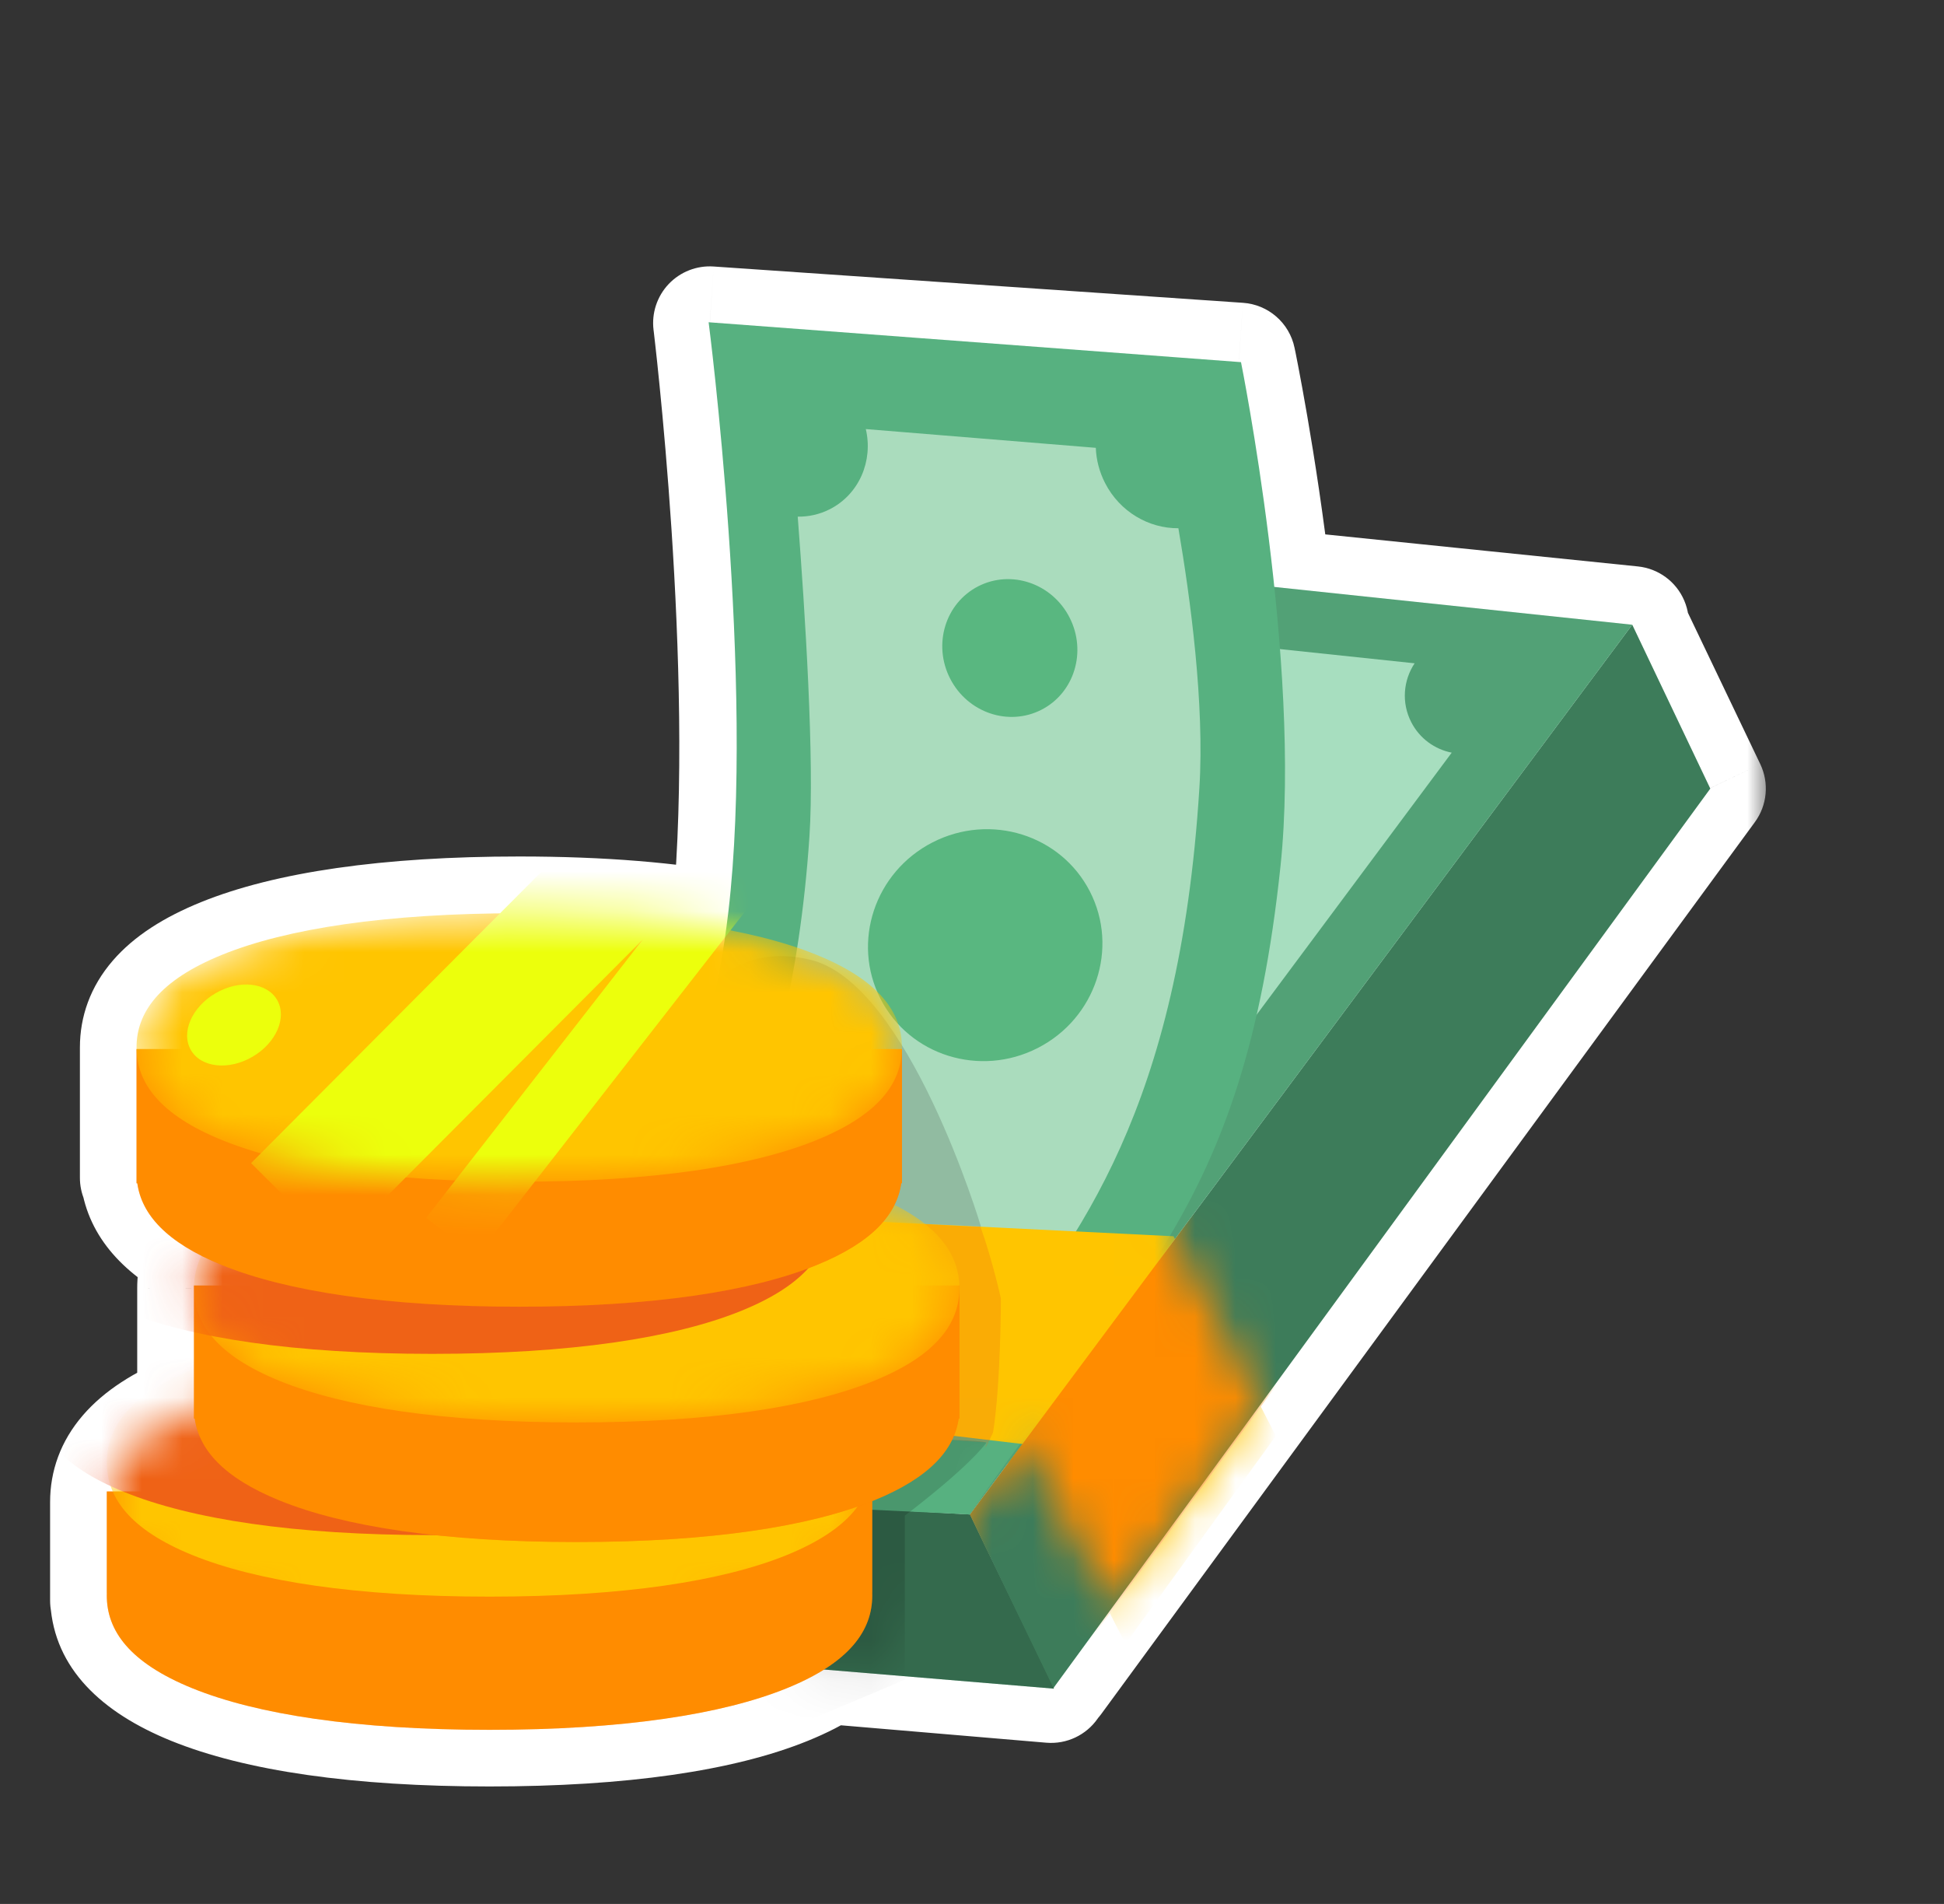 <svg width="48" height="47" viewBox="0 0 48 47" fill="none" xmlns="http://www.w3.org/2000/svg">
<rect x="0" y="0" width="48" height="47" fill="#333333" stroke="none"/>
<g id="Group 1912055768">
<g id="Union">
<mask id="path-1-outside-1_2681_41460" maskUnits="userSpaceOnUse" x="0.637" y="5.975" width="43" height="39" fill="black">
<rect fill="white" x="0.637" y="5.975" width="43" height="39"/>
<path fill-rule="evenodd" clip-rule="evenodd" d="M22.97 37.207C22.91 37.261 22.845 37.314 22.775 37.366L23.948 37.398L23.958 37.42L24.086 37.249C23.81 37.238 23.429 37.224 22.97 37.207ZM20.433 41.157C20.157 41.34 19.823 41.513 19.422 41.676C17.831 42.321 15.378 42.7 12.087 42.7C8.795 42.7 6.343 42.321 4.752 41.676C3.263 41.072 2.693 40.321 2.641 39.512H2.637V37.079C2.637 36.222 3.187 35.425 4.752 34.79L4.788 34.775V31.809L4.788 31.799C4.788 31.488 4.861 31.184 5.029 30.893C3.955 30.364 3.486 29.741 3.391 29.074H3.373V25.857H3.373C3.373 25.001 3.923 24.203 5.488 23.568C7.079 22.923 9.531 22.544 12.823 22.544C14.86 22.544 16.575 22.689 17.964 22.952C17.98 22.813 17.994 22.672 18.007 22.53C18.568 16.453 17.526 7.975 17.526 7.975L30.594 8.871C30.594 8.871 31.117 11.384 31.47 14.471L40.3 15.376L30.257 28.251C29.996 28.913 29.708 29.524 29.395 30.106L40.283 15.458L42.201 19.468L26.061 41.487L24.517 38.597L25.954 41.625L20.433 41.157Z"/>
</mask>
<path fill-rule="evenodd" clip-rule="evenodd" d="M22.97 37.207C22.91 37.261 22.845 37.314 22.775 37.366L23.948 37.398L23.958 37.42L24.086 37.249C23.81 37.238 23.429 37.224 22.97 37.207ZM20.433 41.157C20.157 41.34 19.823 41.513 19.422 41.676C17.831 42.321 15.378 42.7 12.087 42.7C8.795 42.7 6.343 42.321 4.752 41.676C3.263 41.072 2.693 40.321 2.641 39.512H2.637V37.079C2.637 36.222 3.187 35.425 4.752 34.79L4.788 34.775V31.809L4.788 31.799C4.788 31.488 4.861 31.184 5.029 30.893C3.955 30.364 3.486 29.741 3.391 29.074H3.373V25.857H3.373C3.373 25.001 3.923 24.203 5.488 23.568C7.079 22.923 9.531 22.544 12.823 22.544C14.86 22.544 16.575 22.689 17.964 22.952C17.98 22.813 17.994 22.672 18.007 22.53C18.568 16.453 17.526 7.975 17.526 7.975L30.594 8.871C30.594 8.871 31.117 11.384 31.47 14.471L40.3 15.376L30.257 28.251C29.996 28.913 29.708 29.524 29.395 30.106L40.283 15.458L42.201 19.468L26.061 41.487L24.517 38.597L25.954 41.625L20.433 41.157Z" fill="#FFC500"/>
<path d="M22.97 37.207L23.023 35.808C22.663 35.794 22.312 35.92 22.043 36.158L22.97 37.207ZM22.775 37.366L21.932 36.248C21.457 36.607 21.26 37.226 21.441 37.792C21.622 38.359 22.142 38.749 22.736 38.766L22.775 37.366ZM23.948 37.398L25.213 36.798C24.987 36.322 24.513 36.014 23.987 35.999L23.948 37.398ZM23.958 37.42L22.694 38.02C22.904 38.464 23.332 38.765 23.821 38.813C24.31 38.861 24.789 38.65 25.082 38.255L23.958 37.42ZM24.086 37.249L25.209 38.084C25.52 37.667 25.573 37.112 25.348 36.643C25.123 36.175 24.658 35.869 24.138 35.85L24.086 37.249ZM20.433 41.157L20.551 39.762C20.237 39.736 19.923 39.816 19.66 39.99L20.433 41.157ZM19.422 41.676L18.895 40.379L19.422 41.676ZM4.752 41.676L4.225 42.973L4.225 42.973L4.752 41.676ZM2.641 39.512L4.038 39.422C3.99 38.685 3.379 38.112 2.641 38.112V39.512ZM2.637 39.512H1.237C1.237 40.285 1.864 40.912 2.637 40.912L2.637 39.512ZM4.752 34.79L4.229 33.491L4.225 33.492L4.752 34.79ZM4.788 34.775L5.311 36.074C5.841 35.86 6.188 35.346 6.188 34.775H4.788ZM4.788 31.809H6.188L6.188 31.806L4.788 31.809ZM4.788 31.799H3.388L3.388 31.803L4.788 31.799ZM5.029 30.893L6.241 31.593C6.435 31.257 6.481 30.857 6.368 30.486C6.256 30.115 5.995 29.808 5.647 29.637L5.029 30.893ZM3.391 29.074L4.777 28.877C4.679 28.187 4.088 27.674 3.391 27.674V29.074ZM3.373 29.074H1.973C1.973 29.848 2.599 30.474 3.373 30.474V29.074ZM3.373 25.857V24.457C2.599 24.457 1.973 25.084 1.973 25.857H3.373ZM3.373 25.857V27.257C4.146 27.257 4.773 26.63 4.773 25.857L3.373 25.857ZM5.488 23.568L6.014 24.866L6.014 24.866L5.488 23.568ZM17.964 22.952L17.703 24.328C18.086 24.401 18.483 24.31 18.797 24.078C19.11 23.846 19.313 23.494 19.356 23.106L17.964 22.952ZM18.007 22.53L16.613 22.401V22.401L18.007 22.53ZM17.526 7.975L17.622 6.579C17.205 6.55 16.798 6.709 16.51 7.012C16.223 7.316 16.086 7.731 16.137 8.146L17.526 7.975ZM30.594 8.871L31.964 8.586C31.837 7.972 31.316 7.517 30.689 7.475L30.594 8.871ZM31.47 14.471L30.079 14.63C30.154 15.283 30.673 15.796 31.327 15.863L31.47 14.471ZM40.3 15.376L41.404 16.237C41.717 15.836 41.787 15.296 41.587 14.827C41.388 14.358 40.949 14.035 40.443 13.983L40.3 15.376ZM30.257 28.251L29.153 27.39C29.07 27.496 29.003 27.613 28.954 27.739L30.257 28.251ZM29.395 30.106L28.162 29.443C27.815 30.089 28.025 30.894 28.644 31.287C29.263 31.681 30.081 31.53 30.519 30.941L29.395 30.106ZM40.283 15.458L41.546 14.854C41.335 14.411 40.907 14.112 40.418 14.064C39.93 14.017 39.453 14.229 39.16 14.623L40.283 15.458ZM42.201 19.468L43.33 20.295C43.635 19.879 43.686 19.329 43.464 18.863L42.201 19.468ZM26.061 41.487L24.826 42.147C25.053 42.571 25.482 42.849 25.962 42.883C26.442 42.917 26.906 42.703 27.19 42.314L26.061 41.487ZM24.517 38.597L25.752 37.937C25.393 37.267 24.566 37.005 23.887 37.347C23.208 37.689 22.926 38.51 23.252 39.197L24.517 38.597ZM25.954 41.625L25.836 43.02C26.335 43.062 26.819 42.834 27.105 42.422C27.39 42.01 27.434 41.477 27.219 41.024L25.954 41.625ZM22.043 36.158C22.011 36.187 21.974 36.217 21.932 36.248L23.618 38.484C23.715 38.411 23.809 38.334 23.898 38.255L22.043 36.158ZM22.736 38.766L23.91 38.798L23.987 35.999L22.814 35.967L22.736 38.766ZM22.683 37.999L22.694 38.02L25.223 36.82L25.213 36.798L22.683 37.999ZM25.082 38.255L25.209 38.084L22.962 36.413L22.835 36.585L25.082 38.255ZM24.138 35.85C23.863 35.839 23.482 35.825 23.023 35.808L22.918 38.606C23.377 38.623 23.758 38.637 24.033 38.648L24.138 35.85ZM19.66 39.99C19.477 40.111 19.229 40.243 18.895 40.379L19.948 42.973C20.417 42.783 20.837 42.568 21.205 42.325L19.66 39.99ZM18.895 40.379C17.549 40.925 15.306 41.3 12.087 41.3V44.1C15.451 44.1 18.113 43.718 19.948 42.973L18.895 40.379ZM12.087 41.3C8.868 41.3 6.625 40.925 5.278 40.379L4.225 42.973C6.061 43.718 8.723 44.1 12.087 44.1V41.3ZM5.278 40.379C4.651 40.124 4.337 39.885 4.188 39.723C4.062 39.586 4.043 39.496 4.038 39.422L1.244 39.602C1.346 41.183 2.504 42.275 4.225 42.973L5.278 40.379ZM2.641 38.112H2.637V40.912H2.641V38.112ZM4.037 39.512V37.079H1.237V39.512H4.037ZM4.037 37.079C4.037 36.984 4.055 36.896 4.167 36.766C4.306 36.606 4.617 36.355 5.278 36.087L4.225 33.492C3.321 33.859 2.575 34.325 2.048 34.936C1.493 35.578 1.237 36.317 1.237 37.079H4.037ZM5.275 36.088L5.311 36.074L4.265 33.477L4.229 33.491L5.275 36.088ZM6.188 34.775V31.809H3.388V34.775H6.188ZM6.188 31.806L6.188 31.796L3.388 31.803L3.388 31.813L6.188 31.806ZM6.188 31.799C6.188 31.717 6.204 31.657 6.241 31.593L3.816 30.193C3.518 30.71 3.388 31.258 3.388 31.799H6.188ZM5.647 29.637C5.227 29.43 5.01 29.246 4.903 29.121C4.807 29.01 4.785 28.934 4.777 28.877L2.005 29.271C2.188 30.559 3.094 31.501 4.411 32.149L5.647 29.637ZM3.391 27.674H3.373V30.474H3.391V27.674ZM4.773 29.074V25.857H1.973V29.074H4.773ZM3.373 27.257H3.373V24.457H3.373V27.257ZM4.773 25.857C4.773 25.763 4.791 25.674 4.903 25.545C5.042 25.384 5.353 25.134 6.014 24.866L4.961 22.271C4.057 22.638 3.311 23.104 2.784 23.715C2.229 24.357 1.973 25.096 1.973 25.857L4.773 25.857ZM6.014 24.866C7.361 24.319 9.604 23.944 12.823 23.944V21.143C9.459 21.143 6.797 21.526 4.961 22.271L6.014 24.866ZM12.823 23.944C14.798 23.944 16.423 24.085 17.703 24.328L18.225 21.577C16.728 21.293 14.921 21.143 12.823 21.143V23.944ZM19.356 23.106C19.372 22.958 19.387 22.809 19.401 22.659L16.613 22.401C16.6 22.535 16.587 22.668 16.573 22.799L19.356 23.106ZM19.401 22.659C19.692 19.508 19.566 15.781 19.374 12.881C19.278 11.423 19.164 10.158 19.074 9.256C19.029 8.805 18.989 8.444 18.961 8.195C18.947 8.071 18.936 7.974 18.928 7.908C18.924 7.875 18.922 7.85 18.919 7.832C18.918 7.824 18.918 7.817 18.917 7.812C18.917 7.81 18.916 7.808 18.916 7.807C18.916 7.806 18.916 7.806 18.916 7.805C18.916 7.805 18.916 7.805 18.916 7.805C18.916 7.805 18.916 7.804 17.526 7.975C16.137 8.146 16.137 8.146 16.137 8.146C16.137 8.146 16.137 8.146 16.137 8.146C16.137 8.146 16.137 8.146 16.137 8.147C16.137 8.147 16.137 8.149 16.137 8.15C16.138 8.154 16.139 8.16 16.14 8.167C16.141 8.182 16.144 8.205 16.148 8.236C16.155 8.297 16.166 8.389 16.179 8.508C16.206 8.746 16.244 9.095 16.287 9.534C16.375 10.412 16.486 11.645 16.58 13.066C16.769 15.924 16.883 19.475 16.613 22.401L19.401 22.659ZM17.431 9.372L30.498 10.268L30.689 7.475L17.622 6.579L17.431 9.372ZM30.594 8.871C29.223 9.157 29.223 9.156 29.223 9.156C29.223 9.156 29.223 9.156 29.223 9.156C29.223 9.156 29.223 9.156 29.223 9.156C29.223 9.156 29.223 9.157 29.223 9.157C29.223 9.158 29.224 9.159 29.224 9.161C29.225 9.165 29.226 9.172 29.228 9.181C29.232 9.198 29.237 9.225 29.244 9.261C29.259 9.332 29.28 9.438 29.306 9.576C29.359 9.853 29.434 10.254 29.52 10.752C29.692 11.747 29.906 13.12 30.079 14.63L32.861 14.312C32.68 12.735 32.457 11.308 32.279 10.276C32.19 9.759 32.112 9.339 32.056 9.048C32.028 8.902 32.005 8.788 31.99 8.71C31.982 8.671 31.976 8.641 31.971 8.62C31.969 8.609 31.968 8.601 31.966 8.596C31.966 8.593 31.965 8.591 31.965 8.589C31.965 8.588 31.965 8.588 31.965 8.587C31.965 8.587 31.965 8.587 31.965 8.586C31.965 8.586 31.964 8.586 31.964 8.586C31.964 8.586 31.964 8.586 30.594 8.871ZM31.327 15.863L40.157 16.769L40.443 13.983L31.613 13.078L31.327 15.863ZM39.196 14.515L29.153 27.39L31.361 29.112L41.404 16.237L39.196 14.515ZM28.954 27.739C28.715 28.345 28.451 28.906 28.162 29.443L30.628 30.769C30.965 30.142 31.277 29.481 31.56 28.763L28.954 27.739ZM30.519 30.941L41.407 16.293L39.16 14.623L28.271 29.271L30.519 30.941ZM39.02 16.062L40.938 20.071L43.464 18.863L41.546 14.854L39.02 16.062ZM41.072 18.64L24.932 40.659L27.19 42.314L43.33 20.295L41.072 18.64ZM27.296 40.827L25.752 37.937L23.282 39.257L24.826 42.147L27.296 40.827ZM23.252 39.197L24.689 42.225L27.219 41.024L25.782 37.996L23.252 39.197ZM26.072 40.23L20.551 39.762L20.315 42.552L25.836 43.02L26.072 40.23Z" fill="white" mask="url(#path-1-outside-1_2681_41460)"/>
</g>
<g id="Group 1912055767">
<g id="Group 1912055743">
<g id="Vector 1872">
<path d="M42.229 19.467L40.302 15.422L23.948 37.386L26.003 41.68L42.229 19.467Z" fill="#57B180"/>
<path d="M42.229 19.467L40.302 15.422L23.948 37.386L26.003 41.68L42.229 19.467Z" fill="black" fill-opacity="0.3"/>
</g>
<g id="Vector 1871">
<path d="M12.868 40.591L10.934 36.651L23.951 37.386L26.024 41.686L12.868 40.591Z" fill="#57B180"/>
<path d="M12.868 40.591L10.934 36.651L23.951 37.386L26.024 41.686L12.868 40.591Z" fill="black" fill-opacity="0.4"/>
</g>
<g id="Vector 1874">
<path d="M26.981 14.016L40.302 15.422L23.948 37.386L11.115 36.241L26.981 14.016Z" fill="#5BB283"/>
<path d="M26.981 14.016L40.302 15.422L23.948 37.386L11.115 36.241L26.981 14.016Z" fill="black" fill-opacity="0.1"/>
</g>
<path id="Subtract" fill-rule="evenodd" clip-rule="evenodd" d="M34.929 16.374L26.031 15.435L19.32 24.836L12.609 34.237L23.466 35.205L35.845 18.58C35.429 18.498 35.053 18.233 34.845 17.826C34.599 17.346 34.65 16.793 34.929 16.374Z" fill="#A7DEBF"/>
<path id="Vector 1873" d="M17.984 22.512C17.058 30.39 12.576 33.624 10.89 36.752C12.027 36.819 23.945 37.385 23.945 37.385C27.76 31.785 30.707 30.053 31.618 21.376C32.142 16.381 30.642 8.94 30.642 8.94L17.497 7.955C17.497 7.955 18.648 16.863 17.984 22.512Z" fill="#57B180"/>
<path id="Subtract_2" fill-rule="evenodd" clip-rule="evenodd" d="M20.494 12.568C21.217 12.197 21.562 11.373 21.378 10.592L27.057 11.055C27.068 11.347 27.142 11.643 27.285 11.923C27.65 12.635 28.366 13.046 29.096 13.04C29.392 14.765 29.745 17.378 29.614 19.461C29.119 27.367 26.63 30.559 24.444 33.363L24.444 33.363C24.256 33.603 24.071 33.841 23.89 34.078C23.381 33.924 22.822 33.958 22.32 34.215C21.837 34.462 21.491 34.874 21.312 35.352C19.771 35.269 17.448 35.143 15.873 35.057C15.919 34.702 15.861 34.327 15.684 33.98C15.58 33.778 15.444 33.603 15.287 33.458L15.304 33.435L15.304 33.435C16.937 31.313 19.494 27.99 19.986 20.652C20.112 18.774 19.881 15.142 19.697 12.754C19.966 12.758 20.239 12.698 20.494 12.568Z" fill="#AADCBD"/>
<ellipse id="Ellipse 5708" cx="24.934" cy="15.997" rx="1.656" ry="1.712" transform="rotate(-27.124 24.934 15.997)" fill="#59B780"/>
<ellipse id="Ellipse 5707" cx="24.326" cy="23.332" rx="2.905" ry="2.851" transform="rotate(-27.124 24.326 23.332)" fill="#59B780"/>
<g id="Mask group">
<mask id="mask0_2681_41460" style="mask-type:alpha" maskUnits="userSpaceOnUse" x="12" y="22" width="20" height="20">
<path id="Vector 1875" d="M27.449 39.695L25.244 35.572L23.915 37.383L21.802 41.349L19.597 41.135L12.159 34.766L15.252 22.836L28.975 22.851L28.975 30.554L31.128 34.688L27.449 39.695Z" fill="#FFC500"/>
</mask>
<g mask="url(#mask0_2681_41460)">
<path id="Vector 1876" d="M25.265 35.649L12.341 34.112L15.434 29.849L28.977 30.518L31.502 35.447L27.79 40.577L25.265 35.649Z" fill="#FFC500"/>
<path id="Vector 1872_2" d="M42.231 19.529L40.303 15.422L23.949 37.386L26.004 41.742L42.231 19.529Z" fill="#FF8C00"/>
<path id="Vector 1877" opacity="0.15" d="M20.845 35.408L20.845 30.125L24.221 30.278C24.221 30.278 22.433 24.276 20.013 23.694C13.009 22.009 16.185 44.059 16.185 44.059L22.341 41.466L22.341 37.414C22.341 37.414 23.806 36.32 24.354 35.618C24.427 35.525 20.81 35.484 20.845 35.408Z" fill="black"/>
<path id="Vector 1878" opacity="0.25" d="M24.52 35.362C24.713 34.152 24.713 32.054 24.713 32.054C24.713 32.054 24.52 31.159 24.208 30.278C23.332 30.278 21.978 30.078 19.443 30.278C12.261 30.846 16.187 44.059 16.187 44.059L20.75 35.362L24.364 35.607C24.364 35.607 24.223 36.009 24.52 35.362Z" fill="#EF6316"/>
</g>
</g>
</g>
<g id="Group 1912055740">
<g id="Group 1912055191">
<g id="Group 1912055195">
<g id="Union_2">
<path fill-rule="evenodd" clip-rule="evenodd" d="M5.554 36.818H2.637V39.317H2.638C2.637 39.34 2.637 39.364 2.637 39.388C2.637 40.244 3.187 41.042 4.752 41.677C6.343 42.322 8.795 42.702 12.087 42.702C15.378 42.702 17.831 42.322 19.422 41.677C20.987 41.042 21.537 40.244 21.537 39.388C21.537 39.364 21.537 39.34 21.536 39.317H21.537V36.818H18.62C17.051 36.345 14.868 36.074 12.087 36.074C9.306 36.074 7.123 36.345 5.554 36.818Z" fill="#FF7300"/>
<path fill-rule="evenodd" clip-rule="evenodd" d="M5.554 36.818H2.637V39.317H2.638C2.637 39.34 2.637 39.364 2.637 39.388C2.637 40.244 3.187 41.042 4.752 41.677C6.343 42.322 8.795 42.702 12.087 42.702C15.378 42.702 17.831 42.322 19.422 41.677C20.987 41.042 21.537 40.244 21.537 39.388C21.537 39.364 21.537 39.34 21.536 39.317H21.537V36.818H18.62C17.051 36.345 14.868 36.074 12.087 36.074C9.306 36.074 7.123 36.345 5.554 36.818Z" fill="#FFC500" fill-opacity="0.3"/>
</g>
<g id="Mask group_2">
<mask id="mask1_2681_41460" style="mask-type:alpha" maskUnits="userSpaceOnUse" x="2" y="33" width="20" height="8">
<path id="Vector" fill-rule="evenodd" clip-rule="evenodd" d="M4.752 34.791C3.187 35.426 2.637 36.224 2.637 37.08C2.637 37.936 3.187 38.734 4.752 39.369C6.343 40.014 8.795 40.394 12.087 40.394C15.378 40.394 17.831 40.014 19.422 39.369C20.987 38.734 21.537 37.936 21.537 37.08C21.537 36.224 20.987 35.426 19.422 34.791C17.831 34.145 15.378 33.766 12.087 33.766C8.795 33.766 6.343 34.145 4.752 34.791Z" fill="#FFC500"/>
</mask>
<g mask="url(#mask1_2681_41460)">
<path id="Vector_2" fill-rule="evenodd" clip-rule="evenodd" d="M4.752 33.811C3.187 34.446 2.637 35.243 2.637 36.1C2.637 36.956 3.187 37.754 4.752 38.389C6.343 39.035 8.795 39.414 12.087 39.414C15.378 39.414 17.831 39.035 19.422 38.389C20.987 37.754 21.537 36.956 21.537 36.1C21.537 35.243 20.987 34.446 19.422 33.811C17.831 33.165 15.378 32.786 12.087 32.786C8.795 32.786 6.343 33.165 4.752 33.811Z" fill="#FFC500"/>
<path id="Vector_3" fill-rule="evenodd" clip-rule="evenodd" d="M3.068 32.085C1.445 32.744 0.875 33.571 0.875 34.459C0.875 35.347 1.445 36.174 3.068 36.832C4.718 37.502 7.261 37.895 10.674 37.895C14.087 37.895 16.631 37.502 18.28 36.832C19.903 36.174 20.474 35.347 20.474 34.459C20.474 33.571 19.903 32.744 18.28 32.085C16.631 31.416 14.087 31.023 10.674 31.023C7.261 31.023 4.718 31.416 3.068 32.085Z" fill="#EB4A1C" fill-opacity="0.8"/>
</g>
</g>
<g id="Union_3">
<path fill-rule="evenodd" clip-rule="evenodd" d="M9.759 31.734H4.789V35.018H4.808C4.915 35.773 5.502 36.472 6.904 37.041C8.495 37.687 10.948 38.066 14.239 38.066C17.531 38.066 19.983 37.687 21.574 37.041C22.976 36.472 23.564 35.773 23.671 35.018H23.689V34.784C23.689 34.773 23.689 34.763 23.689 34.752C23.689 34.741 23.689 34.731 23.689 34.72V31.734H18.72C17.459 31.542 15.964 31.438 14.239 31.438C12.514 31.438 11.02 31.542 9.759 31.734Z" fill="#FF7300"/>
<path fill-rule="evenodd" clip-rule="evenodd" d="M9.759 31.734H4.789V35.018H4.808C4.915 35.773 5.502 36.472 6.904 37.041C8.495 37.687 10.948 38.066 14.239 38.066C17.531 38.066 19.983 37.687 21.574 37.041C22.976 36.472 23.564 35.773 23.671 35.018H23.689V34.784C23.689 34.773 23.689 34.763 23.689 34.752C23.689 34.741 23.689 34.731 23.689 34.72V31.734H18.72C17.459 31.542 15.964 31.438 14.239 31.438C12.514 31.438 11.02 31.542 9.759 31.734Z" fill="#FFC500" fill-opacity="0.3"/>
</g>
<g id="Mask group_3">
<mask id="mask2_2681_41460" style="mask-type:alpha" maskUnits="userSpaceOnUse" x="4" y="28" width="20" height="8">
<path id="Vector_4" fill-rule="evenodd" clip-rule="evenodd" d="M6.904 29.511C5.339 30.146 4.789 30.944 4.789 31.8C4.789 32.657 5.339 33.454 6.904 34.089C8.495 34.735 10.948 35.114 14.239 35.114C17.531 35.114 19.983 34.735 21.574 34.089C23.139 33.454 23.689 32.657 23.689 31.8C23.689 30.944 23.139 30.146 21.574 29.511C19.983 28.866 17.531 28.486 14.239 28.486C10.948 28.486 8.495 28.866 6.904 29.511Z" fill="#FFC500"/>
</mask>
<g mask="url(#mask2_2681_41460)">
<path id="Vector_5" fill-rule="evenodd" clip-rule="evenodd" d="M6.904 29.511C5.339 30.146 4.789 30.944 4.789 31.8C4.789 32.657 5.339 33.454 6.904 34.089C8.495 34.735 10.948 35.114 14.239 35.114C17.531 35.114 19.983 34.735 21.574 34.089C23.139 33.454 23.689 32.657 23.689 31.8C23.689 30.944 23.139 30.146 21.574 29.511C19.983 28.866 17.531 28.486 14.239 28.486C10.948 28.486 8.495 28.866 6.904 29.511Z" fill="#FFC500"/>
<path id="Vector_6" fill-rule="evenodd" clip-rule="evenodd" d="M3.068 27.664C1.445 28.316 0.875 29.136 0.875 30.016C0.875 30.896 1.445 31.715 3.068 32.368C4.718 33.031 7.261 33.421 10.674 33.421C14.087 33.421 16.631 33.031 18.28 32.368C19.903 31.715 20.474 30.896 20.474 30.016C20.474 29.136 19.903 28.316 18.28 27.664C16.631 27 14.087 26.611 10.674 26.611C7.261 26.611 4.718 27 3.068 27.664Z" fill="#EB4A1C" fill-opacity="0.8"/>
</g>
</g>
<g id="Union_4">
<path fill-rule="evenodd" clip-rule="evenodd" d="M8.536 25.897H3.371V29.209H3.39C3.497 29.964 4.084 30.663 5.486 31.232C7.077 31.878 9.53 32.257 12.821 32.257C16.113 32.257 18.566 31.878 20.156 31.232C21.558 30.663 22.146 29.964 22.253 29.209H22.271V28.974C22.271 28.964 22.271 28.953 22.271 28.943C22.271 28.933 22.271 28.922 22.271 28.912V25.897H17.107C15.888 25.723 14.458 25.629 12.821 25.629C11.184 25.629 9.755 25.723 8.536 25.897Z" fill="#FF7300"/>
<path fill-rule="evenodd" clip-rule="evenodd" d="M8.536 25.897H3.371V29.209H3.39C3.497 29.964 4.084 30.663 5.486 31.232C7.077 31.878 9.53 32.257 12.821 32.257C16.113 32.257 18.566 31.878 20.156 31.232C21.558 30.663 22.146 29.964 22.253 29.209H22.271V28.974C22.271 28.964 22.271 28.953 22.271 28.943C22.271 28.933 22.271 28.922 22.271 28.912V25.897H17.107C15.888 25.723 14.458 25.629 12.821 25.629C11.184 25.629 9.755 25.723 8.536 25.897Z" fill="#FFC500" fill-opacity="0.3"/>
</g>
<g id="Mask group_4">
<mask id="mask3_2681_41460" style="mask-type:alpha" maskUnits="userSpaceOnUse" x="3" y="22" width="20" height="8">
<path id="Vector_7" fill-rule="evenodd" clip-rule="evenodd" d="M5.486 23.568C3.921 24.203 3.371 25.001 3.371 25.858C3.371 26.714 3.921 27.511 5.486 28.146C7.077 28.792 9.53 29.171 12.821 29.171C16.113 29.171 18.566 28.792 20.156 28.146C21.721 27.511 22.271 26.714 22.271 25.858C22.271 25.001 21.721 24.203 20.156 23.568C18.566 22.923 16.113 22.544 12.821 22.544C9.53 22.544 7.077 22.923 5.486 23.568Z" fill="#FFC500"/>
</mask>
<g mask="url(#mask3_2681_41460)">
<path id="Vector_8" fill-rule="evenodd" clip-rule="evenodd" d="M5.486 23.568C3.921 24.203 3.371 25.001 3.371 25.858C3.371 26.714 3.921 27.511 5.486 28.146C7.077 28.792 9.53 29.171 12.821 29.171C16.113 29.171 18.566 28.792 20.156 28.146C21.721 27.511 22.271 26.714 22.271 25.858C22.271 25.001 21.721 24.203 20.156 23.568C18.566 22.923 16.113 22.544 12.821 22.544C9.53 22.544 7.077 22.923 5.486 23.568Z" fill="#FFC500"/>
<path id="Union_5" fill-rule="evenodd" clip-rule="evenodd" d="M15.873 23.191L10.522 30.063L11.759 31.027L24.961 14.072L27.357 11.668L27.062 11.374L33.657 2.904L32.419 1.941L25.943 10.259L25.265 9.584L6.199 28.713L8.291 30.798L15.873 23.191Z" fill="#ECFF0C"/>
</g>
</g>
<ellipse id="Ellipse 5565" cx="5.778" cy="25.303" rx="0.907" ry="1.231" transform="rotate(59.694 5.778 25.303)" fill="#ECFF0C"/>
</g>
</g>
</g>
</g>
</g>
</svg>
